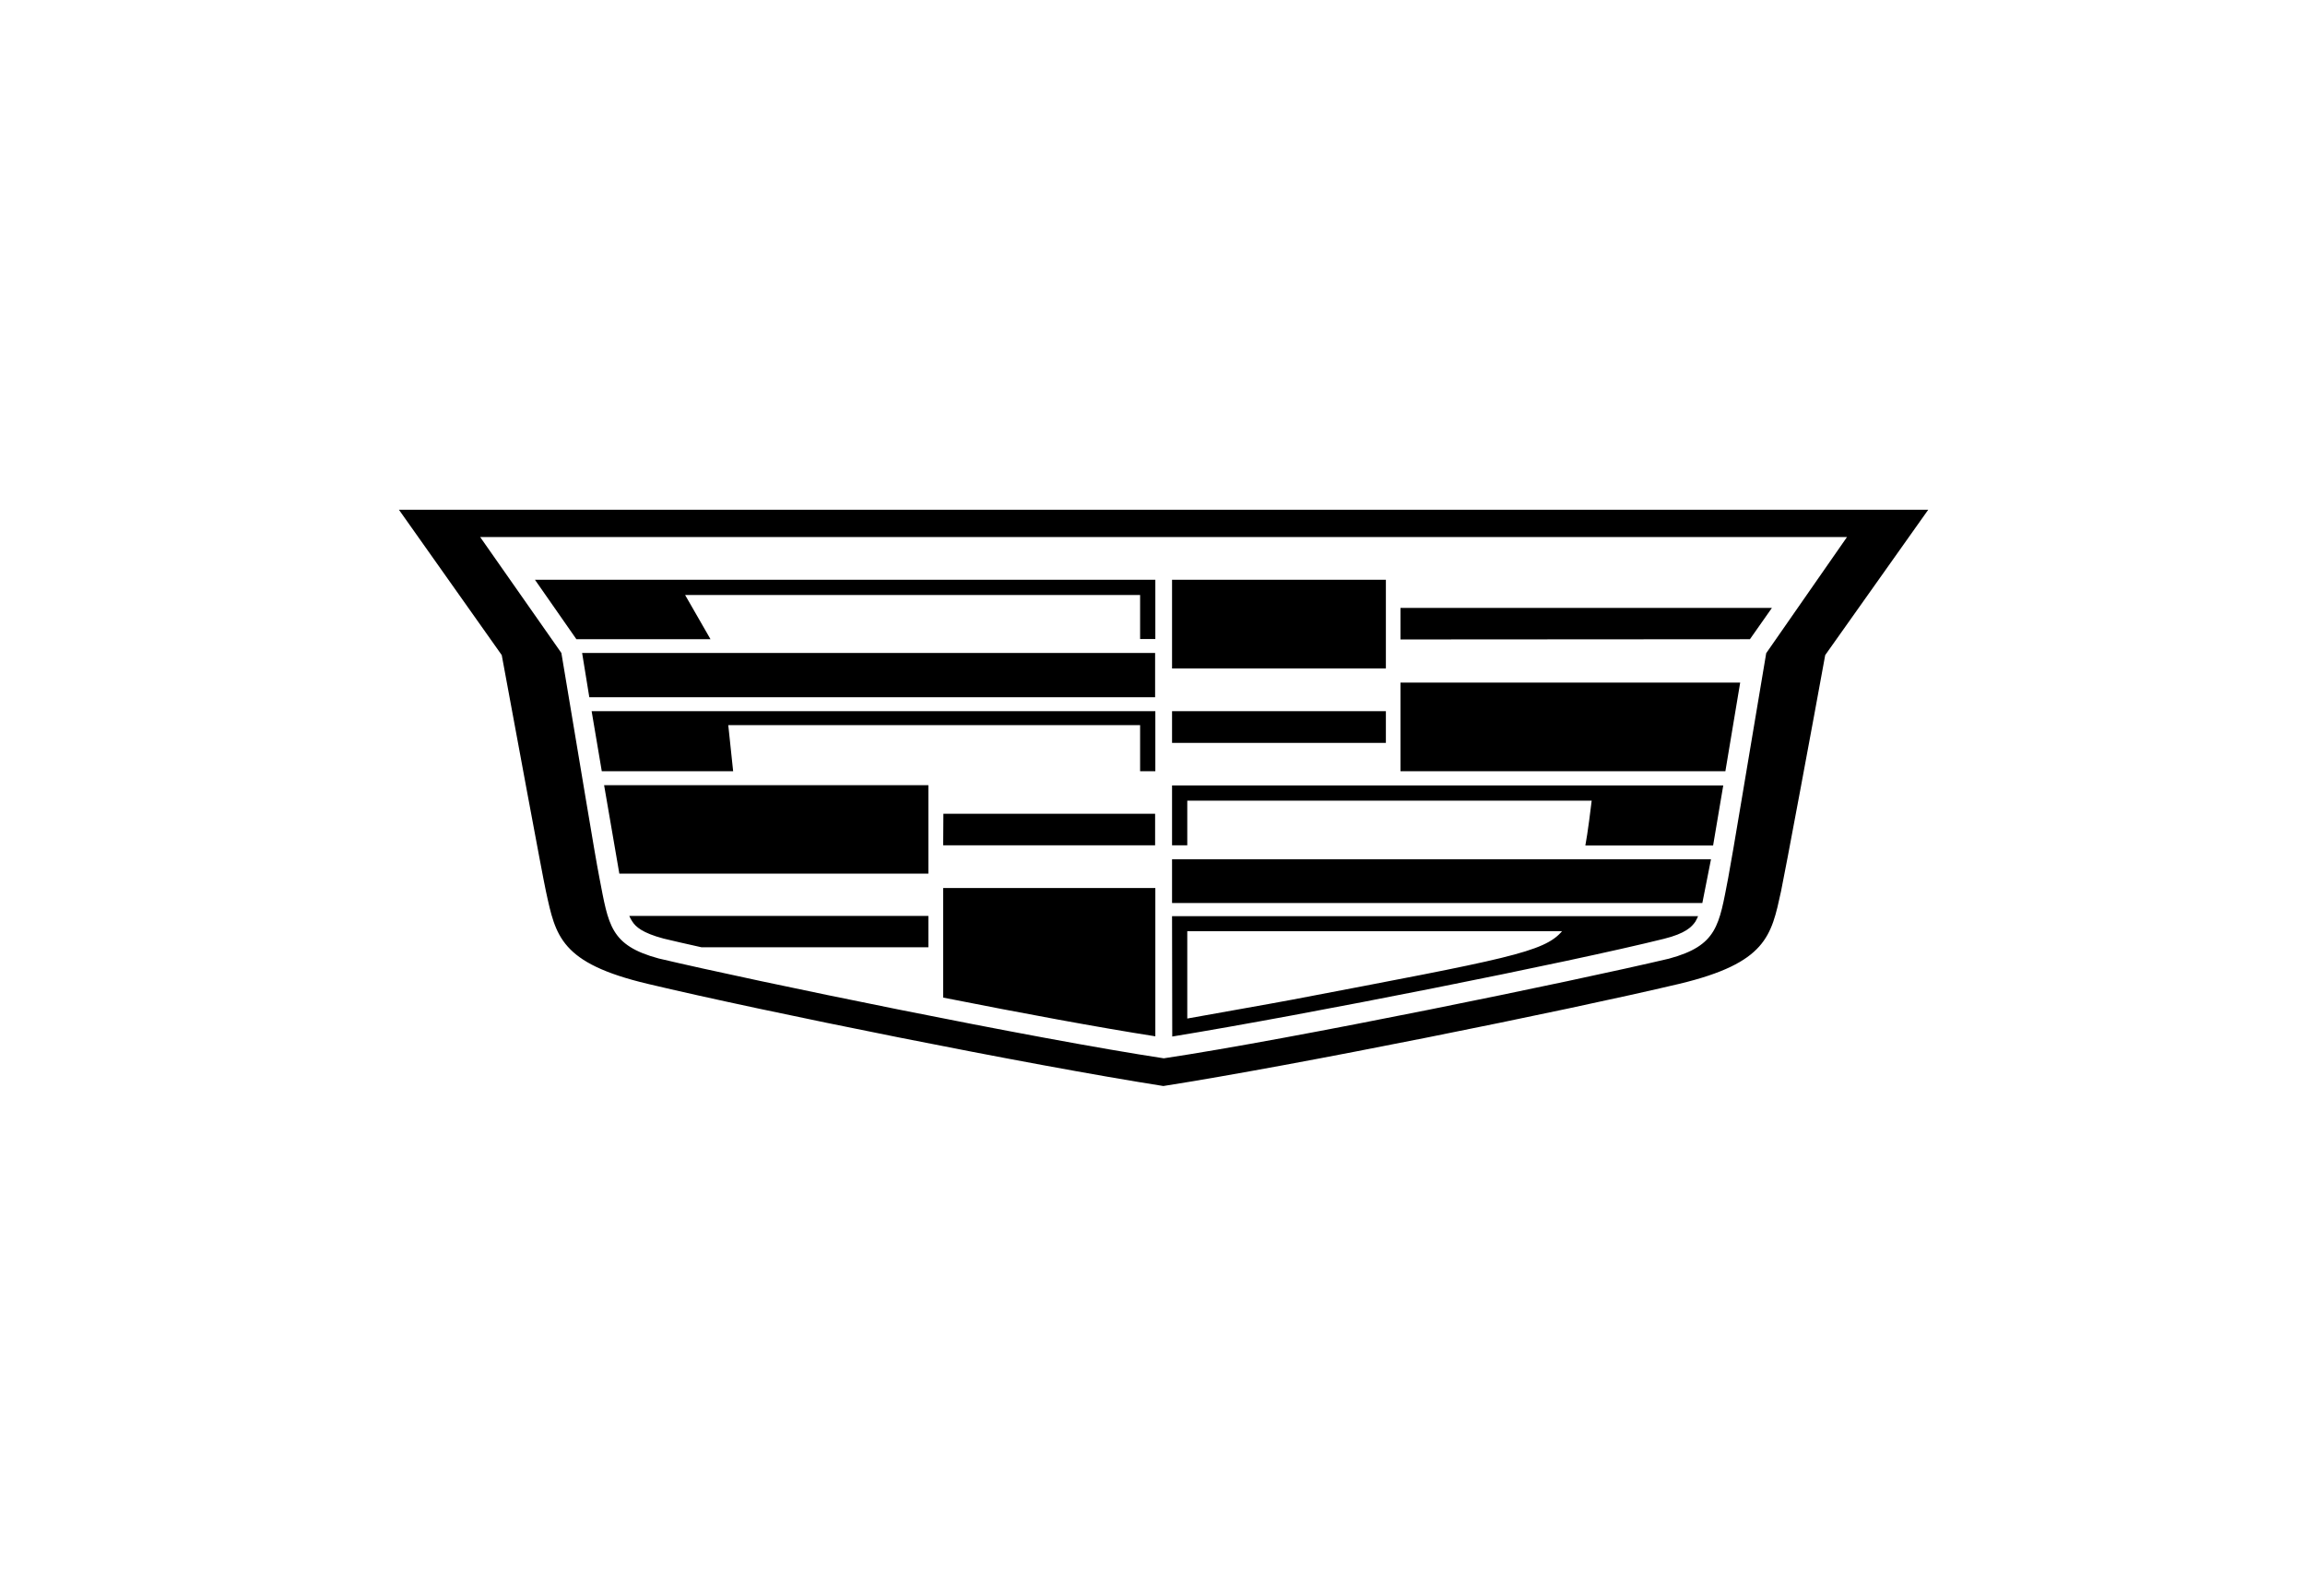 <svg width="104" height="72" viewBox="0 0 104 72" fill="none" xmlns="http://www.w3.org/2000/svg">
<path d="M33.079 34.797H27.152L26.694 32.087H52.128V34.797H51.441V32.717H32.859L33.079 34.797ZM26.589 31.457H52.118V29.462H26.265L26.589 31.457ZM42.556 38.138H52.118V36.716H42.565L42.556 38.138ZM26.007 28.841H32.058L30.912 26.846H51.441V28.832H52.128V26.159H24.137L26.007 28.841ZM62.53 26.159H52.882V30.159H62.53V26.159ZM28.527 41.574C28.679 41.813 28.975 42.09 29.939 42.347C30.407 42.462 30.922 42.576 31.647 42.739H41.888V41.326H28.393C28.431 41.421 28.479 41.498 28.527 41.574ZM27.944 39.417H41.888V35.427H27.257L27.944 39.417ZM42.556 45.01C46.125 45.717 49.618 46.366 52.128 46.757V40.066H42.556V45.01ZM63.189 34.797H77.848L78.516 30.798H63.189V34.797ZM63.189 27.429V28.851L78.955 28.841L79.947 27.429H63.189ZM87 23L82.352 29.557C81.847 32.344 80.51 39.522 80.358 40.219C79.919 42.223 79.709 43.445 75.767 44.39C70.518 45.631 58.512 48.055 52.49 49C46.468 48.055 34.463 45.64 29.223 44.39C25.282 43.455 25.072 42.233 24.633 40.219C24.48 39.532 23.154 32.344 22.638 29.557L18 23H87ZM83.335 24.231H21.665L25.329 29.462C26.246 34.902 26.809 38.396 27.047 39.617C27.458 41.736 27.524 42.653 29.72 43.245C34.071 44.275 46.707 46.871 52.51 47.75C58.312 46.881 70.938 44.285 75.3 43.254C77.495 42.662 77.561 41.746 77.972 39.627C78.201 38.405 78.773 34.912 79.69 29.471L83.335 24.231ZM52.882 38.138H53.569V36.124H71.816C71.797 36.315 71.625 37.67 71.53 38.148H77.294L77.752 35.437H52.882V38.138ZM52.882 40.744H76.808L77.199 38.768H52.882V40.744ZM62.53 32.087H52.882V33.518H62.53V32.087ZM52.882 41.336H76.617C76.578 41.421 76.54 41.507 76.493 41.584C76.33 41.822 76.044 42.118 75.08 42.357C70.785 43.426 58.971 45.774 52.891 46.767L52.882 41.336ZM53.569 45.955C54.666 45.755 57.339 45.287 58.293 45.106C67.999 43.254 69.669 42.968 70.48 42.013H53.569V45.955Z" fill="black"/>
</svg>

